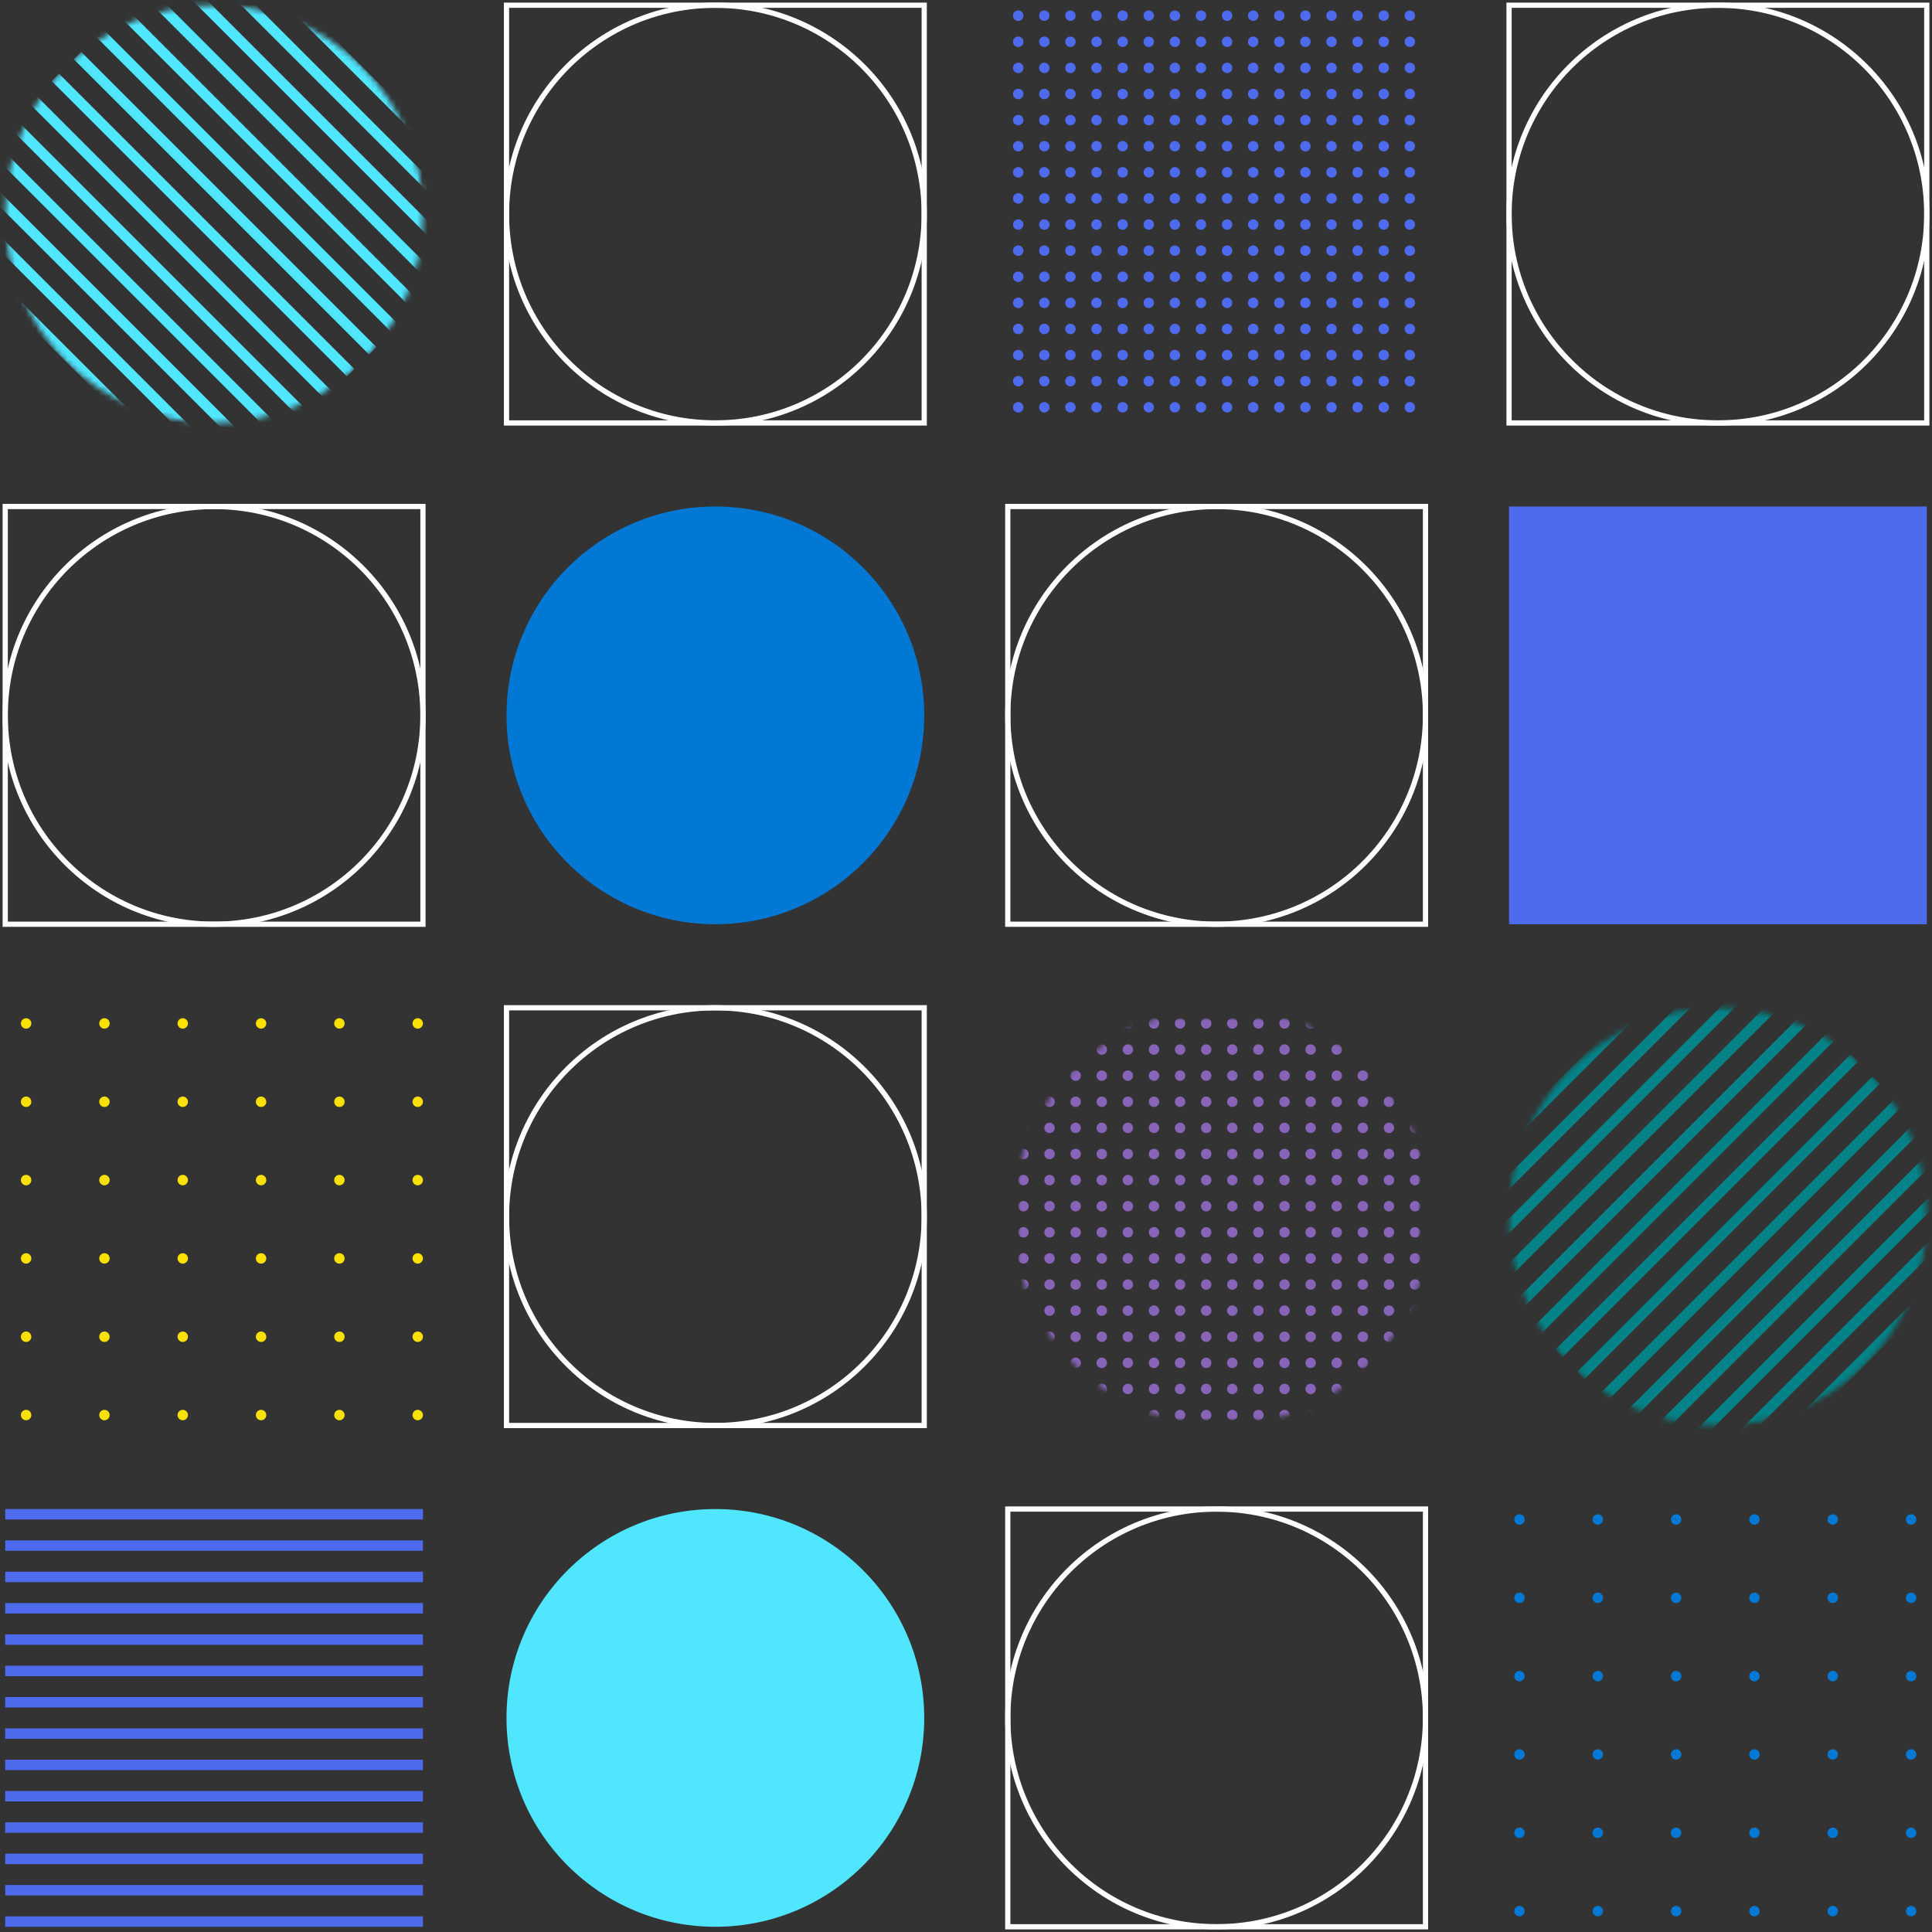 <?xml version="1.0" encoding="utf-8"?>
<!-- Generator: Adobe Illustrator 21.1.0, SVG Export Plug-In . SVG Version: 6.00 Build 0)  -->
<svg version="1.1" id="Layer_1" xmlns="http://www.w3.org/2000/svg" xmlns:xlink="http://www.w3.org/1999/xlink" x="0px" y="0px"
	 viewBox="0 0 370 370" enable-background="new 0 0 370 370" xml:space="preserve">
<rect x="0" y="0" width="370" height="370" fill="#333333" stroke="none"/>
<circle fill="#4F6BED" cx="195" cy="3" r="1"/>
<circle fill="#4F6BED" cx="195" cy="8" r="1"/>
<circle fill="#4F6BED" cx="195" cy="13" r="1"/>
<circle fill="#4F6BED" cx="195" cy="18" r="1"/>
<circle fill="#4F6BED" cx="195" cy="23" r="1"/>
<circle fill="#4F6BED" cx="195" cy="28" r="1"/>
<circle fill="#4F6BED" cx="195" cy="33" r="1"/>
<circle fill="#4F6BED" cx="195" cy="38" r="1"/>
<circle fill="#4F6BED" cx="195" cy="43" r="1"/>
<circle fill="#4F6BED" cx="195" cy="48" r="1"/>
<circle fill="#4F6BED" cx="195" cy="53" r="1"/>
<circle fill="#4F6BED" cx="195" cy="58" r="1"/>
<circle fill="#4F6BED" cx="195" cy="63" r="1"/>
<circle fill="#4F6BED" cx="195" cy="68" r="1"/>
<circle fill="#4F6BED" cx="195" cy="73" r="1"/>
<circle fill="#4F6BED" cx="195" cy="78" r="1"/>
<circle fill="#4F6BED" cx="200" cy="3" r="1"/>
<circle fill="#4F6BED" cx="200" cy="8" r="1"/>
<circle fill="#4F6BED" cx="200" cy="13" r="1"/>
<circle fill="#4F6BED" cx="200" cy="18" r="1"/>
<circle fill="#4F6BED" cx="200" cy="23" r="1"/>
<circle fill="#4F6BED" cx="200" cy="28" r="1"/>
<circle fill="#4F6BED" cx="200" cy="33" r="1"/>
<circle fill="#4F6BED" cx="200" cy="38" r="1"/>
<circle fill="#4F6BED" cx="200" cy="43" r="1"/>
<circle fill="#4F6BED" cx="200" cy="48" r="1"/>
<circle fill="#4F6BED" cx="200" cy="53" r="1"/>
<circle fill="#4F6BED" cx="200" cy="58" r="1"/>
<circle fill="#4F6BED" cx="200" cy="63" r="1"/>
<circle fill="#4F6BED" cx="200" cy="68" r="1"/>
<circle fill="#4F6BED" cx="200" cy="73" r="1"/>
<circle fill="#4F6BED" cx="200" cy="78" r="1"/>
<circle fill="#4F6BED" cx="205" cy="3" r="1"/>
<circle fill="#4F6BED" cx="205" cy="8" r="1"/>
<circle fill="#4F6BED" cx="205" cy="13" r="1"/>
<circle fill="#4F6BED" cx="205" cy="18" r="1"/>
<circle fill="#4F6BED" cx="205" cy="23" r="1"/>
<circle fill="#4F6BED" cx="205" cy="28" r="1"/>
<circle fill="#4F6BED" cx="205" cy="33" r="1"/>
<circle fill="#4F6BED" cx="205" cy="38" r="1"/>
<circle fill="#4F6BED" cx="205" cy="43" r="1"/>
<circle fill="#4F6BED" cx="205" cy="48" r="1"/>
<circle fill="#4F6BED" cx="205" cy="53" r="1"/>
<circle fill="#4F6BED" cx="205" cy="58" r="1"/>
<circle fill="#4F6BED" cx="205" cy="63" r="1"/>
<circle fill="#4F6BED" cx="205" cy="68" r="1"/>
<circle fill="#4F6BED" cx="205" cy="73" r="1"/>
<circle fill="#4F6BED" cx="205" cy="78" r="1"/>
<circle fill="#4F6BED" cx="210" cy="3" r="1"/>
<circle fill="#4F6BED" cx="210" cy="8" r="1"/>
<circle fill="#4F6BED" cx="210" cy="13" r="1"/>
<circle fill="#4F6BED" cx="210" cy="18" r="1"/>
<circle fill="#4F6BED" cx="210" cy="23" r="1"/>
<circle fill="#4F6BED" cx="210" cy="28" r="1"/>
<circle fill="#4F6BED" cx="210" cy="33" r="1"/>
<circle fill="#4F6BED" cx="210" cy="38" r="1"/>
<circle fill="#4F6BED" cx="210" cy="43" r="1"/>
<circle fill="#4F6BED" cx="210" cy="48" r="1"/>
<circle fill="#4F6BED" cx="210" cy="53" r="1"/>
<circle fill="#4F6BED" cx="210" cy="58" r="1"/>
<circle fill="#4F6BED" cx="210" cy="63" r="1"/>
<circle fill="#4F6BED" cx="210" cy="68" r="1"/>
<circle fill="#4F6BED" cx="210" cy="73" r="1"/>
<circle fill="#4F6BED" cx="210" cy="78" r="1"/>
<circle fill="#4F6BED" cx="215" cy="3" r="1"/>
<circle fill="#4F6BED" cx="215" cy="8" r="1"/>
<circle fill="#4F6BED" cx="215" cy="13" r="1"/>
<circle fill="#4F6BED" cx="215" cy="18" r="1"/>
<circle fill="#4F6BED" cx="215" cy="23" r="1"/>
<circle fill="#4F6BED" cx="215" cy="28" r="1"/>
<circle fill="#4F6BED" cx="215" cy="33" r="1"/>
<circle fill="#4F6BED" cx="215" cy="38" r="1"/>
<circle fill="#4F6BED" cx="215" cy="43" r="1"/>
<circle fill="#4F6BED" cx="215" cy="48" r="1"/>
<circle fill="#4F6BED" cx="215" cy="53" r="1"/>
<circle fill="#4F6BED" cx="215" cy="58" r="1"/>
<circle fill="#4F6BED" cx="215" cy="63" r="1"/>
<circle fill="#4F6BED" cx="215" cy="68" r="1"/>
<circle fill="#4F6BED" cx="215" cy="73" r="1"/>
<circle fill="#4F6BED" cx="215" cy="78" r="1"/>
<circle fill="#4F6BED" cx="220" cy="3" r="1"/>
<circle fill="#4F6BED" cx="220" cy="8" r="1"/>
<circle fill="#4F6BED" cx="220" cy="13" r="1"/>
<circle fill="#4F6BED" cx="220" cy="18" r="1"/>
<circle fill="#4F6BED" cx="220" cy="23" r="1"/>
<circle fill="#4F6BED" cx="220" cy="28" r="1"/>
<circle fill="#4F6BED" cx="220" cy="33" r="1"/>
<circle fill="#4F6BED" cx="220" cy="38" r="1"/>
<circle fill="#4F6BED" cx="220" cy="43" r="1"/>
<circle fill="#4F6BED" cx="220" cy="48" r="1"/>
<circle fill="#4F6BED" cx="220" cy="53" r="1"/>
<circle fill="#4F6BED" cx="220" cy="58" r="1"/>
<circle fill="#4F6BED" cx="220" cy="63" r="1"/>
<circle fill="#4F6BED" cx="220" cy="68" r="1"/>
<circle fill="#4F6BED" cx="220" cy="73" r="1"/>
<circle fill="#4F6BED" cx="220" cy="78" r="1"/>
<circle fill="#4F6BED" cx="225" cy="3" r="1"/>
<circle fill="#4F6BED" cx="225" cy="8" r="1"/>
<circle fill="#4F6BED" cx="225" cy="13" r="1"/>
<circle fill="#4F6BED" cx="225" cy="18" r="1"/>
<circle fill="#4F6BED" cx="225" cy="23" r="1"/>
<circle fill="#4F6BED" cx="225" cy="28" r="1"/>
<circle fill="#4F6BED" cx="225" cy="33" r="1"/>
<circle fill="#4F6BED" cx="225" cy="38" r="1"/>
<circle fill="#4F6BED" cx="225" cy="43" r="1"/>
<circle fill="#4F6BED" cx="225" cy="48" r="1"/>
<circle fill="#4F6BED" cx="225" cy="53" r="1"/>
<circle fill="#4F6BED" cx="225" cy="58" r="1"/>
<circle fill="#4F6BED" cx="225" cy="63" r="1"/>
<circle fill="#4F6BED" cx="225" cy="68" r="1"/>
<circle fill="#4F6BED" cx="225" cy="73" r="1"/>
<circle fill="#4F6BED" cx="225" cy="78" r="1"/>
<circle fill="#4F6BED" cx="230" cy="3" r="1"/>
<circle fill="#4F6BED" cx="230" cy="8" r="1"/>
<circle fill="#4F6BED" cx="230" cy="13" r="1"/>
<circle fill="#4F6BED" cx="230" cy="18" r="1"/>
<circle fill="#4F6BED" cx="230" cy="23" r="1"/>
<circle fill="#4F6BED" cx="230" cy="28" r="1"/>
<circle fill="#4F6BED" cx="230" cy="33" r="1"/>
<circle fill="#4F6BED" cx="230" cy="38" r="1"/>
<circle fill="#4F6BED" cx="230" cy="43" r="1"/>
<circle fill="#4F6BED" cx="230" cy="48" r="1"/>
<circle fill="#4F6BED" cx="230" cy="53" r="1"/>
<circle fill="#4F6BED" cx="230" cy="58" r="1"/>
<circle fill="#4F6BED" cx="230" cy="63" r="1"/>
<circle fill="#4F6BED" cx="230" cy="68" r="1"/>
<circle fill="#4F6BED" cx="230" cy="73" r="1"/>
<circle fill="#4F6BED" cx="230" cy="78" r="1"/>
<circle fill="#4F6BED" cx="235" cy="3" r="1"/>
<circle fill="#4F6BED" cx="235" cy="8" r="1"/>
<circle fill="#4F6BED" cx="235" cy="13" r="1"/>
<circle fill="#4F6BED" cx="235" cy="18" r="1"/>
<circle fill="#4F6BED" cx="235" cy="23" r="1"/>
<circle fill="#4F6BED" cx="235" cy="28" r="1"/>
<circle fill="#4F6BED" cx="235" cy="33" r="1"/>
<circle fill="#4F6BED" cx="235" cy="38" r="1"/>
<circle fill="#4F6BED" cx="235" cy="43" r="1"/>
<circle fill="#4F6BED" cx="235" cy="48" r="1"/>
<circle fill="#4F6BED" cx="235" cy="53" r="1"/>
<circle fill="#4F6BED" cx="235" cy="58" r="1"/>
<circle fill="#4F6BED" cx="235" cy="63" r="1"/>
<circle fill="#4F6BED" cx="235" cy="68" r="1"/>
<circle fill="#4F6BED" cx="235" cy="73" r="1"/>
<circle fill="#4F6BED" cx="235" cy="78" r="1"/>
<circle fill="#4F6BED" cx="240" cy="3" r="1"/>
<circle fill="#4F6BED" cx="240" cy="8" r="1"/>
<circle fill="#4F6BED" cx="240" cy="13" r="1"/>
<circle fill="#4F6BED" cx="240" cy="18" r="1"/>
<circle fill="#4F6BED" cx="240" cy="23" r="1"/>
<circle fill="#4F6BED" cx="240" cy="28" r="1"/>
<circle fill="#4F6BED" cx="240" cy="33" r="1"/>
<circle fill="#4F6BED" cx="240" cy="38" r="1"/>
<circle fill="#4F6BED" cx="240" cy="43" r="1"/>
<circle fill="#4F6BED" cx="240" cy="48" r="1"/>
<circle fill="#4F6BED" cx="240" cy="53" r="1"/>
<circle fill="#4F6BED" cx="240" cy="58" r="1"/>
<circle fill="#4F6BED" cx="240" cy="63" r="1"/>
<circle fill="#4F6BED" cx="240" cy="68" r="1"/>
<circle fill="#4F6BED" cx="240" cy="73" r="1"/>
<circle fill="#4F6BED" cx="240" cy="78" r="1"/>
<circle fill="#4F6BED" cx="245" cy="3" r="1"/>
<circle fill="#4F6BED" cx="245" cy="8" r="1"/>
<circle fill="#4F6BED" cx="245" cy="13" r="1"/>
<circle fill="#4F6BED" cx="245" cy="18" r="1"/>
<circle fill="#4F6BED" cx="245" cy="23" r="1"/>
<circle fill="#4F6BED" cx="245" cy="28" r="1"/>
<circle fill="#4F6BED" cx="245" cy="33" r="1"/>
<circle fill="#4F6BED" cx="245" cy="38" r="1"/>
<circle fill="#4F6BED" cx="245" cy="43" r="1"/>
<circle fill="#4F6BED" cx="245" cy="48" r="1"/>
<circle fill="#4F6BED" cx="245" cy="53" r="1"/>
<circle fill="#4F6BED" cx="245" cy="58" r="1"/>
<circle fill="#4F6BED" cx="245" cy="63" r="1"/>
<circle fill="#4F6BED" cx="245" cy="68" r="1"/>
<circle fill="#4F6BED" cx="245" cy="73" r="1"/>
<circle fill="#4F6BED" cx="245" cy="78" r="1"/>
<circle fill="#4F6BED" cx="250" cy="3" r="1"/>
<circle fill="#4F6BED" cx="250" cy="8" r="1"/>
<circle fill="#4F6BED" cx="250" cy="13" r="1"/>
<circle fill="#4F6BED" cx="250" cy="18" r="1"/>
<circle fill="#4F6BED" cx="250" cy="23" r="1"/>
<circle fill="#4F6BED" cx="250" cy="28" r="1"/>
<circle fill="#4F6BED" cx="250" cy="33" r="1"/>
<circle fill="#4F6BED" cx="250" cy="38" r="1"/>
<circle fill="#4F6BED" cx="250" cy="43" r="1"/>
<circle fill="#4F6BED" cx="250" cy="48" r="1"/>
<circle fill="#4F6BED" cx="250" cy="53" r="1"/>
<circle fill="#4F6BED" cx="250" cy="58" r="1"/>
<circle fill="#4F6BED" cx="250" cy="63" r="1"/>
<circle fill="#4F6BED" cx="250" cy="68" r="1"/>
<circle fill="#4F6BED" cx="250" cy="73" r="1"/>
<circle fill="#4F6BED" cx="250" cy="78" r="1"/>
<circle fill="#4F6BED" cx="255" cy="3" r="1"/>
<circle fill="#4F6BED" cx="255" cy="8" r="1"/>
<circle fill="#4F6BED" cx="255" cy="13" r="1"/>
<circle fill="#4F6BED" cx="255" cy="18" r="1"/>
<circle fill="#4F6BED" cx="255" cy="23" r="1"/>
<circle fill="#4F6BED" cx="255" cy="28" r="1"/>
<circle fill="#4F6BED" cx="255" cy="33" r="1"/>
<circle fill="#4F6BED" cx="255" cy="38" r="1"/>
<circle fill="#4F6BED" cx="255" cy="43" r="1"/>
<circle fill="#4F6BED" cx="255" cy="48" r="1"/>
<circle fill="#4F6BED" cx="255" cy="53" r="1"/>
<circle fill="#4F6BED" cx="255" cy="58" r="1"/>
<circle fill="#4F6BED" cx="255" cy="63" r="1"/>
<circle fill="#4F6BED" cx="255" cy="68" r="1"/>
<circle fill="#4F6BED" cx="255" cy="73" r="1"/>
<circle fill="#4F6BED" cx="255" cy="78" r="1"/>
<circle fill="#4F6BED" cx="260" cy="3" r="1"/>
<circle fill="#4F6BED" cx="260" cy="8" r="1"/>
<circle fill="#4F6BED" cx="260" cy="13" r="1"/>
<circle fill="#4F6BED" cx="260" cy="18" r="1"/>
<circle fill="#4F6BED" cx="260" cy="23" r="1"/>
<circle fill="#4F6BED" cx="260" cy="28" r="1"/>
<circle fill="#4F6BED" cx="260" cy="33" r="1"/>
<circle fill="#4F6BED" cx="260" cy="38" r="1"/>
<circle fill="#4F6BED" cx="260" cy="43" r="1"/>
<circle fill="#4F6BED" cx="260" cy="48" r="1"/>
<circle fill="#4F6BED" cx="260" cy="53" r="1"/>
<circle fill="#4F6BED" cx="260" cy="58" r="1"/>
<circle fill="#4F6BED" cx="260" cy="63" r="1"/>
<circle fill="#4F6BED" cx="260" cy="68" r="1"/>
<circle fill="#4F6BED" cx="260" cy="73" r="1"/>
<circle fill="#4F6BED" cx="260" cy="78" r="1"/>
<circle fill="#4F6BED" cx="265" cy="3" r="1"/>
<circle fill="#4F6BED" cx="265" cy="8" r="1"/>
<circle fill="#4F6BED" cx="265" cy="13" r="1"/>
<circle fill="#4F6BED" cx="265" cy="18" r="1"/>
<circle fill="#4F6BED" cx="265" cy="23" r="1"/>
<circle fill="#4F6BED" cx="265" cy="28" r="1"/>
<circle fill="#4F6BED" cx="265" cy="33" r="1"/>
<circle fill="#4F6BED" cx="265" cy="38" r="1"/>
<circle fill="#4F6BED" cx="265" cy="43" r="1"/>
<circle fill="#4F6BED" cx="265" cy="48" r="1"/>
<circle fill="#4F6BED" cx="265" cy="53" r="1"/>
<circle fill="#4F6BED" cx="265" cy="58" r="1"/>
<circle fill="#4F6BED" cx="265" cy="63" r="1"/>
<circle fill="#4F6BED" cx="265" cy="68" r="1"/>
<circle fill="#4F6BED" cx="265" cy="73" r="1"/>
<circle fill="#4F6BED" cx="265" cy="78" r="1"/>
<circle fill="#4F6BED" cx="270" cy="3" r="1"/>
<circle fill="#4F6BED" cx="270" cy="8" r="1"/>
<circle fill="#4F6BED" cx="270" cy="13" r="1"/>
<circle fill="#4F6BED" cx="270" cy="18" r="1"/>
<circle fill="#4F6BED" cx="270" cy="23" r="1"/>
<circle fill="#4F6BED" cx="270" cy="28" r="1"/>
<circle fill="#4F6BED" cx="270" cy="33" r="1"/>
<circle fill="#4F6BED" cx="270" cy="38" r="1"/>
<circle fill="#4F6BED" cx="270" cy="43" r="1"/>
<circle fill="#4F6BED" cx="270" cy="48" r="1"/>
<circle fill="#4F6BED" cx="270" cy="53" r="1"/>
<circle fill="#4F6BED" cx="270" cy="58" r="1"/>
<circle fill="#4F6BED" cx="270" cy="63" r="1"/>
<circle fill="#4F6BED" cx="270" cy="68" r="1"/>
<circle fill="#4F6BED" cx="270" cy="73" r="1"/>
<circle fill="#4F6BED" cx="270" cy="78" r="1"/>
<defs>
	<filter id="Adobe_OpacityMaskFilter" filterUnits="userSpaceOnUse" x="195" y="195" width="77" height="77">
		<feColorMatrix  type="matrix" values="1 0 0 0 0  0 1 0 0 0  0 0 1 0 0  0 0 0 1 0"/>
	</filter>
</defs>
<mask maskUnits="userSpaceOnUse" x="195" y="195" width="77" height="77" id="mask0">
	<circle fill="#8764B8" filter="url(#Adobe_OpacityMaskFilter)" cx="234" cy="233" r="40"/>
</mask>
<g mask="url(#mask0)">
	<circle fill="#8764B8" cx="196" cy="196" r="1"/>
	<circle fill="#8764B8" cx="196" cy="201" r="1"/>
	<circle fill="#8764B8" cx="196" cy="206" r="1"/>
	<circle fill="#8764B8" cx="196" cy="211" r="1"/>
	<circle fill="#8764B8" cx="196" cy="216" r="1"/>
	<circle fill="#8764B8" cx="196" cy="221" r="1"/>
	<circle fill="#8764B8" cx="196" cy="226" r="1"/>
	<circle fill="#8764B8" cx="196" cy="231" r="1"/>
	<circle fill="#8764B8" cx="196" cy="236" r="1"/>
	<circle fill="#8764B8" cx="196" cy="241" r="1"/>
	<circle fill="#8764B8" cx="196" cy="246" r="1"/>
	<circle fill="#8764B8" cx="196" cy="251" r="1"/>
	<circle fill="#8764B8" cx="196" cy="256" r="1"/>
	<circle fill="#8764B8" cx="196" cy="261" r="1"/>
	<circle fill="#8764B8" cx="196" cy="266" r="1"/>
	<circle fill="#8764B8" cx="196" cy="271" r="1"/>
	<circle fill="#8764B8" cx="201" cy="196" r="1"/>
	<circle fill="#8764B8" cx="201" cy="201" r="1"/>
	<circle fill="#8764B8" cx="201" cy="206" r="1"/>
	<circle fill="#8764B8" cx="201" cy="211" r="1"/>
	<circle fill="#8764B8" cx="201" cy="216" r="1"/>
	<circle fill="#8764B8" cx="201" cy="221" r="1"/>
	<circle fill="#8764B8" cx="201" cy="226" r="1"/>
	<circle fill="#8764B8" cx="201" cy="231" r="1"/>
	<circle fill="#8764B8" cx="201" cy="236" r="1"/>
	<circle fill="#8764B8" cx="201" cy="241" r="1"/>
	<circle fill="#8764B8" cx="201" cy="246" r="1"/>
	<circle fill="#8764B8" cx="201" cy="251" r="1"/>
	<circle fill="#8764B8" cx="201" cy="256" r="1"/>
	<circle fill="#8764B8" cx="201" cy="261" r="1"/>
	<circle fill="#8764B8" cx="201" cy="266" r="1"/>
	<circle fill="#8764B8" cx="201" cy="271" r="1"/>
	<circle fill="#8764B8" cx="206" cy="196" r="1"/>
	<circle fill="#8764B8" cx="206" cy="201" r="1"/>
	<circle fill="#8764B8" cx="206" cy="206" r="1"/>
	<circle fill="#8764B8" cx="206" cy="211" r="1"/>
	<circle fill="#8764B8" cx="206" cy="216" r="1"/>
	<circle fill="#8764B8" cx="206" cy="221" r="1"/>
	<circle fill="#8764B8" cx="206" cy="226" r="1"/>
	<circle fill="#8764B8" cx="206" cy="231" r="1"/>
	<circle fill="#8764B8" cx="206" cy="236" r="1"/>
	<circle fill="#8764B8" cx="206" cy="241" r="1"/>
	<circle fill="#8764B8" cx="206" cy="246" r="1"/>
	<circle fill="#8764B8" cx="206" cy="251" r="1"/>
	<circle fill="#8764B8" cx="206" cy="256" r="1"/>
	<circle fill="#8764B8" cx="206" cy="261" r="1"/>
	<circle fill="#8764B8" cx="206" cy="266" r="1"/>
	<circle fill="#8764B8" cx="206" cy="271" r="1"/>
	<circle fill="#8764B8" cx="211" cy="196" r="1"/>
	<circle fill="#8764B8" cx="211" cy="201" r="1"/>
	<circle fill="#8764B8" cx="211" cy="206" r="1"/>
	<circle fill="#8764B8" cx="211" cy="211" r="1"/>
	<circle fill="#8764B8" cx="211" cy="216" r="1"/>
	<circle fill="#8764B8" cx="211" cy="221" r="1"/>
	<circle fill="#8764B8" cx="211" cy="226" r="1"/>
	<circle fill="#8764B8" cx="211" cy="231" r="1"/>
	<circle fill="#8764B8" cx="211" cy="236" r="1"/>
	<circle fill="#8764B8" cx="211" cy="241" r="1"/>
	<circle fill="#8764B8" cx="211" cy="246" r="1"/>
	<circle fill="#8764B8" cx="211" cy="251" r="1"/>
	<circle fill="#8764B8" cx="211" cy="256" r="1"/>
	<circle fill="#8764B8" cx="211" cy="261" r="1"/>
	<circle fill="#8764B8" cx="211" cy="266" r="1"/>
	<circle fill="#8764B8" cx="211" cy="271" r="1"/>
	<circle fill="#8764B8" cx="216" cy="196" r="1"/>
	<circle fill="#8764B8" cx="216" cy="201" r="1"/>
	<circle fill="#8764B8" cx="216" cy="206" r="1"/>
	<circle fill="#8764B8" cx="216" cy="211" r="1"/>
	<circle fill="#8764B8" cx="216" cy="216" r="1"/>
	<circle fill="#8764B8" cx="216" cy="221" r="1"/>
	<circle fill="#8764B8" cx="216" cy="226" r="1"/>
	<circle fill="#8764B8" cx="216" cy="231" r="1"/>
	<circle fill="#8764B8" cx="216" cy="236" r="1"/>
	<circle fill="#8764B8" cx="216" cy="241" r="1"/>
	<circle fill="#8764B8" cx="216" cy="246" r="1"/>
	<circle fill="#8764B8" cx="216" cy="251" r="1"/>
	<circle fill="#8764B8" cx="216" cy="256" r="1"/>
	<circle fill="#8764B8" cx="216" cy="261" r="1"/>
	<circle fill="#8764B8" cx="216" cy="266" r="1"/>
	<circle fill="#8764B8" cx="216" cy="271" r="1"/>
	<circle fill="#8764B8" cx="221" cy="196" r="1"/>
	<circle fill="#8764B8" cx="221" cy="201" r="1"/>
	<circle fill="#8764B8" cx="221" cy="206" r="1"/>
	<circle fill="#8764B8" cx="221" cy="211" r="1"/>
	<circle fill="#8764B8" cx="221" cy="216" r="1"/>
	<circle fill="#8764B8" cx="221" cy="221" r="1"/>
	<circle fill="#8764B8" cx="221" cy="226" r="1"/>
	<circle fill="#8764B8" cx="221" cy="231" r="1"/>
	<circle fill="#8764B8" cx="221" cy="236" r="1"/>
	<circle fill="#8764B8" cx="221" cy="241" r="1"/>
	<circle fill="#8764B8" cx="221" cy="246" r="1"/>
	<circle fill="#8764B8" cx="221" cy="251" r="1"/>
	<circle fill="#8764B8" cx="221" cy="256" r="1"/>
	<circle fill="#8764B8" cx="221" cy="261" r="1"/>
	<circle fill="#8764B8" cx="221" cy="266" r="1"/>
	<circle fill="#8764B8" cx="221" cy="271" r="1"/>
	<circle fill="#8764B8" cx="226" cy="196" r="1"/>
	<circle fill="#8764B8" cx="226" cy="201" r="1"/>
	<circle fill="#8764B8" cx="226" cy="206" r="1"/>
	<circle fill="#8764B8" cx="226" cy="211" r="1"/>
	<circle fill="#8764B8" cx="226" cy="216" r="1"/>
	<circle fill="#8764B8" cx="226" cy="221" r="1"/>
	<circle fill="#8764B8" cx="226" cy="226" r="1"/>
	<circle fill="#8764B8" cx="226" cy="231" r="1"/>
	<circle fill="#8764B8" cx="226" cy="236" r="1"/>
	<circle fill="#8764B8" cx="226" cy="241" r="1"/>
	<circle fill="#8764B8" cx="226" cy="246" r="1"/>
	<circle fill="#8764B8" cx="226" cy="251" r="1"/>
	<circle fill="#8764B8" cx="226" cy="256" r="1"/>
	<circle fill="#8764B8" cx="226" cy="261" r="1"/>
	<circle fill="#8764B8" cx="226" cy="266" r="1"/>
	<circle fill="#8764B8" cx="226" cy="271" r="1"/>
	<circle fill="#8764B8" cx="231" cy="196" r="1"/>
	<circle fill="#8764B8" cx="231" cy="201" r="1"/>
	<circle fill="#8764B8" cx="231" cy="206" r="1"/>
	<circle fill="#8764B8" cx="231" cy="211" r="1"/>
	<circle fill="#8764B8" cx="231" cy="216" r="1"/>
	<circle fill="#8764B8" cx="231" cy="221" r="1"/>
	<circle fill="#8764B8" cx="231" cy="226" r="1"/>
	<circle fill="#8764B8" cx="231" cy="231" r="1"/>
	<circle fill="#8764B8" cx="231" cy="236" r="1"/>
	<circle fill="#8764B8" cx="231" cy="241" r="1"/>
	<circle fill="#8764B8" cx="231" cy="246" r="1"/>
	<circle fill="#8764B8" cx="231" cy="251" r="1"/>
	<circle fill="#8764B8" cx="231" cy="256" r="1"/>
	<circle fill="#8764B8" cx="231" cy="261" r="1"/>
	<circle fill="#8764B8" cx="231" cy="266" r="1"/>
	<circle fill="#8764B8" cx="231" cy="271" r="1"/>
	<circle fill="#8764B8" cx="236" cy="196" r="1"/>
	<circle fill="#8764B8" cx="236" cy="201" r="1"/>
	<circle fill="#8764B8" cx="236" cy="206" r="1"/>
	<circle fill="#8764B8" cx="236" cy="211" r="1"/>
	<circle fill="#8764B8" cx="236" cy="216" r="1"/>
	<circle fill="#8764B8" cx="236" cy="221" r="1"/>
	<circle fill="#8764B8" cx="236" cy="226" r="1"/>
	<circle fill="#8764B8" cx="236" cy="231" r="1"/>
	<circle fill="#8764B8" cx="236" cy="236" r="1"/>
	<circle fill="#8764B8" cx="236" cy="241" r="1"/>
	<circle fill="#8764B8" cx="236" cy="246" r="1"/>
	<circle fill="#8764B8" cx="236" cy="251" r="1"/>
	<circle fill="#8764B8" cx="236" cy="256" r="1"/>
	<circle fill="#8764B8" cx="236" cy="261" r="1"/>
	<circle fill="#8764B8" cx="236" cy="266" r="1"/>
	<circle fill="#8764B8" cx="236" cy="271" r="1"/>
	<circle fill="#8764B8" cx="241" cy="196" r="1"/>
	<circle fill="#8764B8" cx="241" cy="201" r="1"/>
	<circle fill="#8764B8" cx="241" cy="206" r="1"/>
	<circle fill="#8764B8" cx="241" cy="211" r="1"/>
	<circle fill="#8764B8" cx="241" cy="216" r="1"/>
	<circle fill="#8764B8" cx="241" cy="221" r="1"/>
	<circle fill="#8764B8" cx="241" cy="226" r="1"/>
	<circle fill="#8764B8" cx="241" cy="231" r="1"/>
	<circle fill="#8764B8" cx="241" cy="236" r="1"/>
	<circle fill="#8764B8" cx="241" cy="241" r="1"/>
	<circle fill="#8764B8" cx="241" cy="246" r="1"/>
	<circle fill="#8764B8" cx="241" cy="251" r="1"/>
	<circle fill="#8764B8" cx="241" cy="256" r="1"/>
	<circle fill="#8764B8" cx="241" cy="261" r="1"/>
	<circle fill="#8764B8" cx="241" cy="266" r="1"/>
	<circle fill="#8764B8" cx="241" cy="271" r="1"/>
	<circle fill="#8764B8" cx="246" cy="196" r="1"/>
	<circle fill="#8764B8" cx="246" cy="201" r="1"/>
	<circle fill="#8764B8" cx="246" cy="206" r="1"/>
	<circle fill="#8764B8" cx="246" cy="211" r="1"/>
	<circle fill="#8764B8" cx="246" cy="216" r="1"/>
	<circle fill="#8764B8" cx="246" cy="221" r="1"/>
	<circle fill="#8764B8" cx="246" cy="226" r="1"/>
	<circle fill="#8764B8" cx="246" cy="231" r="1"/>
	<circle fill="#8764B8" cx="246" cy="236" r="1"/>
	<circle fill="#8764B8" cx="246" cy="241" r="1"/>
	<circle fill="#8764B8" cx="246" cy="246" r="1"/>
	<circle fill="#8764B8" cx="246" cy="251" r="1"/>
	<circle fill="#8764B8" cx="246" cy="256" r="1"/>
	<circle fill="#8764B8" cx="246" cy="261" r="1"/>
	<circle fill="#8764B8" cx="246" cy="266" r="1"/>
	<circle fill="#8764B8" cx="246" cy="271" r="1"/>
	<circle fill="#8764B8" cx="251" cy="196" r="1"/>
	<circle fill="#8764B8" cx="251" cy="201" r="1"/>
	<circle fill="#8764B8" cx="251" cy="206" r="1"/>
	<circle fill="#8764B8" cx="251" cy="211" r="1"/>
	<circle fill="#8764B8" cx="251" cy="216" r="1"/>
	<circle fill="#8764B8" cx="251" cy="221" r="1"/>
	<circle fill="#8764B8" cx="251" cy="226" r="1"/>
	<circle fill="#8764B8" cx="251" cy="231" r="1"/>
	<circle fill="#8764B8" cx="251" cy="236" r="1"/>
	<circle fill="#8764B8" cx="251" cy="241" r="1"/>
	<circle fill="#8764B8" cx="251" cy="246" r="1"/>
	<circle fill="#8764B8" cx="251" cy="251" r="1"/>
	<circle fill="#8764B8" cx="251" cy="256" r="1"/>
	<circle fill="#8764B8" cx="251" cy="261" r="1"/>
	<circle fill="#8764B8" cx="251" cy="266" r="1"/>
	<circle fill="#8764B8" cx="251" cy="271" r="1"/>
	<circle fill="#8764B8" cx="256" cy="196" r="1"/>
	<circle fill="#8764B8" cx="256" cy="201" r="1"/>
	<circle fill="#8764B8" cx="256" cy="206" r="1"/>
	<circle fill="#8764B8" cx="256" cy="211" r="1"/>
	<circle fill="#8764B8" cx="256" cy="216" r="1"/>
	<circle fill="#8764B8" cx="256" cy="221" r="1"/>
	<circle fill="#8764B8" cx="256" cy="226" r="1"/>
	<circle fill="#8764B8" cx="256" cy="231" r="1"/>
	<circle fill="#8764B8" cx="256" cy="236" r="1"/>
	<circle fill="#8764B8" cx="256" cy="241" r="1"/>
	<circle fill="#8764B8" cx="256" cy="246" r="1"/>
	<circle fill="#8764B8" cx="256" cy="251" r="1"/>
	<circle fill="#8764B8" cx="256" cy="256" r="1"/>
	<circle fill="#8764B8" cx="256" cy="261" r="1"/>
	<circle fill="#8764B8" cx="256" cy="266" r="1"/>
	<circle fill="#8764B8" cx="256" cy="271" r="1"/>
	<circle fill="#8764B8" cx="261" cy="196" r="1"/>
	<circle fill="#8764B8" cx="261" cy="201" r="1"/>
	<circle fill="#8764B8" cx="261" cy="206" r="1"/>
	<circle fill="#8764B8" cx="261" cy="211" r="1"/>
	<circle fill="#8764B8" cx="261" cy="216" r="1"/>
	<circle fill="#8764B8" cx="261" cy="221" r="1"/>
	<circle fill="#8764B8" cx="261" cy="226" r="1"/>
	<circle fill="#8764B8" cx="261" cy="231" r="1"/>
	<circle fill="#8764B8" cx="261" cy="236" r="1"/>
	<circle fill="#8764B8" cx="261" cy="241" r="1"/>
	<circle fill="#8764B8" cx="261" cy="246" r="1"/>
	<circle fill="#8764B8" cx="261" cy="251" r="1"/>
	<circle fill="#8764B8" cx="261" cy="256" r="1"/>
	<circle fill="#8764B8" cx="261" cy="261" r="1"/>
	<circle fill="#8764B8" cx="261" cy="266" r="1"/>
	<circle fill="#8764B8" cx="261" cy="271" r="1"/>
	<circle fill="#8764B8" cx="266" cy="196" r="1"/>
	<circle fill="#8764B8" cx="266" cy="201" r="1"/>
	<circle fill="#8764B8" cx="266" cy="206" r="1"/>
	<circle fill="#8764B8" cx="266" cy="211" r="1"/>
	<circle fill="#8764B8" cx="266" cy="216" r="1"/>
	<circle fill="#8764B8" cx="266" cy="221" r="1"/>
	<circle fill="#8764B8" cx="266" cy="226" r="1"/>
	<circle fill="#8764B8" cx="266" cy="231" r="1"/>
	<circle fill="#8764B8" cx="266" cy="236" r="1"/>
	<circle fill="#8764B8" cx="266" cy="241" r="1"/>
	<circle fill="#8764B8" cx="266" cy="246" r="1"/>
	<circle fill="#8764B8" cx="266" cy="251" r="1"/>
	<circle fill="#8764B8" cx="266" cy="256" r="1"/>
	<circle fill="#8764B8" cx="266" cy="261" r="1"/>
	<circle fill="#8764B8" cx="266" cy="266" r="1"/>
	<circle fill="#8764B8" cx="266" cy="271" r="1"/>
	<circle fill="#8764B8" cx="271" cy="196" r="1"/>
	<circle fill="#8764B8" cx="271" cy="201" r="1"/>
	<circle fill="#8764B8" cx="271" cy="206" r="1"/>
	<circle fill="#8764B8" cx="271" cy="211" r="1"/>
	<circle fill="#8764B8" cx="271" cy="216" r="1"/>
	<circle fill="#8764B8" cx="271" cy="221" r="1"/>
	<circle fill="#8764B8" cx="271" cy="226" r="1"/>
	<circle fill="#8764B8" cx="271" cy="231" r="1"/>
	<circle fill="#8764B8" cx="271" cy="236" r="1"/>
	<circle fill="#8764B8" cx="271" cy="241" r="1"/>
	<circle fill="#8764B8" cx="271" cy="246" r="1"/>
	<circle fill="#8764B8" cx="271" cy="251" r="1"/>
	<circle fill="#8764B8" cx="271" cy="256" r="1"/>
	<circle fill="#8764B8" cx="271" cy="261" r="1"/>
	<circle fill="#8764B8" cx="271" cy="266" r="1"/>
	<circle fill="#8764B8" cx="271" cy="271" r="1"/>
</g>
<rect x="97" y="1" fill="none" stroke="#FFFFFF" width="80" height="80"/>
<circle fill="none" stroke="#FFFFFF" cx="137" cy="41" r="40"/>
<rect x="289" y="1" fill="none" stroke="#FFFFFF" width="80" height="80"/>
<circle fill="none" stroke="#FFFFFF" cx="329" cy="41" r="40"/>
<rect x="289" y="97" fill="#4F6BED" width="80" height="80"/>
<circle fill="#0078D4" cx="137" cy="137" r="40"/>
<rect x="193" y="97" fill="none" stroke="#FFFFFF" width="80" height="80"/>
<circle fill="none" stroke="#FFFFFF" cx="233" cy="137" r="40"/>
<rect x="1" y="97" fill="none" stroke="#FFFFFF" width="80" height="80"/>
<circle fill="none" stroke="#FFFFFF" cx="41" cy="137" r="40"/>
<circle fill="#FCE100" cx="5" cy="196" r="1"/>
<circle fill="#FCE100" cx="5" cy="211" r="1"/>
<circle fill="#FCE100" cx="5" cy="226" r="1"/>
<circle fill="#FCE100" cx="5" cy="241" r="1"/>
<circle fill="#FCE100" cx="5" cy="256" r="1"/>
<circle fill="#FCE100" cx="5" cy="271" r="1"/>
<circle fill="#FCE100" cx="20" cy="196" r="1"/>
<circle fill="#FCE100" cx="20" cy="211" r="1"/>
<circle fill="#FCE100" cx="20" cy="226" r="1"/>
<circle fill="#FCE100" cx="20" cy="241" r="1"/>
<circle fill="#FCE100" cx="20" cy="256" r="1"/>
<circle fill="#FCE100" cx="20" cy="271" r="1"/>
<circle fill="#FCE100" cx="35" cy="196" r="1"/>
<circle fill="#FCE100" cx="35" cy="211" r="1"/>
<circle fill="#FCE100" cx="35" cy="226" r="1"/>
<circle fill="#FCE100" cx="35" cy="241" r="1"/>
<circle fill="#FCE100" cx="35" cy="256" r="1"/>
<circle fill="#FCE100" cx="35" cy="271" r="1"/>
<circle fill="#FCE100" cx="50" cy="196" r="1"/>
<circle fill="#FCE100" cx="50" cy="211" r="1"/>
<circle fill="#FCE100" cx="50" cy="226" r="1"/>
<circle fill="#FCE100" cx="50" cy="241" r="1"/>
<circle fill="#FCE100" cx="50" cy="256" r="1"/>
<circle fill="#FCE100" cx="50" cy="271" r="1"/>
<circle fill="#FCE100" cx="65" cy="196" r="1"/>
<circle fill="#FCE100" cx="65" cy="211" r="1"/>
<circle fill="#FCE100" cx="65" cy="226" r="1"/>
<circle fill="#FCE100" cx="65" cy="241" r="1"/>
<circle fill="#FCE100" cx="65" cy="256" r="1"/>
<circle fill="#FCE100" cx="65" cy="271" r="1"/>
<circle fill="#FCE100" cx="80" cy="196" r="1"/>
<circle fill="#FCE100" cx="80" cy="211" r="1"/>
<circle fill="#FCE100" cx="80" cy="226" r="1"/>
<circle fill="#FCE100" cx="80" cy="241" r="1"/>
<circle fill="#FCE100" cx="80" cy="256" r="1"/>
<circle fill="#FCE100" cx="80" cy="271" r="1"/>
<circle fill="#0078D4" cx="291" cy="291" r="1"/>
<circle fill="#0078D4" cx="291" cy="306" r="1"/>
<circle fill="#0078D4" cx="291" cy="321" r="1"/>
<circle fill="#0078D4" cx="291" cy="336" r="1"/>
<circle fill="#0078D4" cx="291" cy="351" r="1"/>
<circle fill="#0078D4" cx="291" cy="366" r="1"/>
<circle fill="#0078D4" cx="306" cy="291" r="1"/>
<circle fill="#0078D4" cx="306" cy="306" r="1"/>
<circle fill="#0078D4" cx="306" cy="321" r="1"/>
<circle fill="#0078D4" cx="306" cy="336" r="1"/>
<circle fill="#0078D4" cx="306" cy="351" r="1"/>
<circle fill="#0078D4" cx="306" cy="366" r="1"/>
<circle fill="#0078D4" cx="321" cy="291" r="1"/>
<circle fill="#0078D4" cx="321" cy="306" r="1"/>
<circle fill="#0078D4" cx="321" cy="321" r="1"/>
<circle fill="#0078D4" cx="321" cy="336" r="1"/>
<circle fill="#0078D4" cx="321" cy="351" r="1"/>
<circle fill="#0078D4" cx="321" cy="366" r="1"/>
<circle fill="#0078D4" cx="336" cy="291" r="1"/>
<circle fill="#0078D4" cx="336" cy="306" r="1"/>
<circle fill="#0078D4" cx="336" cy="321" r="1"/>
<circle fill="#0078D4" cx="336" cy="336" r="1"/>
<circle fill="#0078D4" cx="336" cy="351" r="1"/>
<circle fill="#0078D4" cx="336" cy="366" r="1"/>
<circle fill="#0078D4" cx="351" cy="291" r="1"/>
<circle fill="#0078D4" cx="351" cy="306" r="1"/>
<circle fill="#0078D4" cx="351" cy="321" r="1"/>
<circle fill="#0078D4" cx="351" cy="336" r="1"/>
<circle fill="#0078D4" cx="351" cy="351" r="1"/>
<circle fill="#0078D4" cx="351" cy="366" r="1"/>
<circle fill="#0078D4" cx="366" cy="291" r="1"/>
<circle fill="#0078D4" cx="366" cy="306" r="1"/>
<circle fill="#0078D4" cx="366" cy="321" r="1"/>
<circle fill="#0078D4" cx="366" cy="336" r="1"/>
<circle fill="#0078D4" cx="366" cy="351" r="1"/>
<circle fill="#0078D4" cx="366" cy="366" r="1"/>
<rect x="97" y="193" fill="none" stroke="#FFFFFF" width="80" height="80"/>
<circle fill="none" stroke="#FFFFFF" cx="137" cy="233" r="40"/>
<rect x="1" y="367" fill="#4F6BED" width="80" height="2"/>
<rect x="1" y="361" fill="#4F6BED" width="80" height="2"/>
<rect x="1" y="355" fill="#4F6BED" width="80" height="2"/>
<rect x="1" y="349" fill="#4F6BED" width="80" height="2"/>
<rect x="1" y="343" fill="#4F6BED" width="80" height="2"/>
<rect x="1" y="337" fill="#4F6BED" width="80" height="2"/>
<rect x="1" y="331" fill="#4F6BED" width="80" height="2"/>
<rect x="1" y="325" fill="#4F6BED" width="80" height="2"/>
<rect x="1" y="319" fill="#4F6BED" width="80" height="2"/>
<rect x="1" y="313" fill="#4F6BED" width="80" height="2"/>
<rect x="1" y="307" fill="#4F6BED" width="80" height="2"/>
<rect x="1" y="301" fill="#4F6BED" width="80" height="2"/>
<rect x="1" y="295" fill="#4F6BED" width="80" height="2"/>
<rect x="1" y="289" fill="#4F6BED" width="80" height="2"/>
<circle fill="#50E6FF" cx="137" cy="329" r="40"/>
<rect x="193" y="289" fill="none" stroke="#FFFFFF" width="80" height="80"/>
<circle fill="none" stroke="#FFFFFF" cx="233" cy="329" r="40"/>
<defs>
	<filter id="Adobe_OpacityMaskFilter_1_" filterUnits="userSpaceOnUse" x="-15.6" y="-15.6" width="113.1" height="113.1">
		<feColorMatrix  type="matrix" values="1 0 0 0 0  0 1 0 0 0  0 0 1 0 0  0 0 0 1 0"/>
	</filter>
</defs>
<mask maskUnits="userSpaceOnUse" x="-15.6" y="-15.6" width="113.1" height="113.1" id="mask1">
	<circle fill="#FFFFFF" filter="url(#Adobe_OpacityMaskFilter_1_)" cx="41" cy="41" r="40"/>
</mask>
<g mask="url(#mask1)">
	
		<rect x="12.4" y="28.6" transform="matrix(0.707 -0.707 0.707 0.707 -44.56 29.577)" fill="#50E6FF" width="2" height="80"/>
	
		<rect x="16.7" y="24.3" transform="matrix(0.707 -0.707 0.707 0.707 -40.317 31.334)" fill="#50E6FF" width="2" height="80"/>
	<rect x="20.9" y="20.1" transform="matrix(0.707 -0.707 0.707 0.707 -36.075 33.092)" fill="#50E6FF" width="2" height="80"/>
	<rect x="25.2" y="15.8" transform="matrix(0.707 -0.707 0.707 0.707 -31.832 34.849)" fill="#50E6FF" width="2" height="80"/>
	
		<rect x="29.4" y="11.6" transform="matrix(0.707 -0.707 0.707 0.707 -27.589 36.607)" fill="#50E6FF" width="2" height="80"/>
	<rect x="33.6" y="7.4" transform="matrix(0.707 -0.707 0.707 0.707 -23.347 38.364)" fill="#50E6FF" width="2" height="80"/>
	<rect x="37.9" y="3.1" transform="matrix(0.707 -0.707 0.707 0.707 -19.104 40.122)" fill="#50E6FF" width="2" height="80"/>
	
		<rect x="42.1" y="-1.1" transform="matrix(0.707 -0.707 0.707 0.707 -14.861 41.879)" fill="#50E6FF" width="2" height="80"/>
	
		<rect x="46.4" y="-5.4" transform="matrix(0.707 -0.707 0.707 0.707 -10.619 43.636)" fill="#50E6FF" width="2" height="80"/>
	<rect x="50.6" y="-9.6" transform="matrix(0.707 -0.707 0.707 0.707 -6.376 45.393)" fill="#50E6FF" width="2" height="80"/>
	
		<rect x="54.8" y="-13.8" transform="matrix(0.707 -0.707 0.707 0.707 -2.133 47.151)" fill="#50E6FF" width="2" height="80"/>
	<rect x="59.1" y="-18.1" transform="matrix(0.707 -0.707 0.707 0.707 2.109 48.908)" fill="#50E6FF" width="2" height="80"/>
	<rect x="63.3" y="-22.3" transform="matrix(0.707 -0.707 0.707 0.707 6.352 50.666)" fill="#50E6FF" width="2" height="80"/>
	
		<rect x="67.6" y="-26.6" transform="matrix(0.707 -0.707 0.707 0.707 10.594 52.423)" fill="#50E6FF" width="2" height="80"/>
</g>
<defs>
	<filter id="Adobe_OpacityMaskFilter_2_" filterUnits="userSpaceOnUse" x="272.4" y="176.4" width="113.1" height="113.1">
		<feColorMatrix  type="matrix" values="1 0 0 0 0  0 1 0 0 0  0 0 1 0 0  0 0 0 1 0"/>
	</filter>
</defs>
<mask maskUnits="userSpaceOnUse" x="272.4" y="176.4" width="113.1" height="113.1" id="mask2">
	<circle fill="#FFFFFF" filter="url(#Adobe_OpacityMaskFilter_2_)" cx="329" cy="233" r="40"/>
</mask>
<g mask="url(#mask2)">
	
		<rect x="316.6" y="259.6" transform="matrix(0.707 -0.707 0.707 0.707 -79.817 328.459)" fill="#038387" width="80" height="2"/>
	
		<rect x="312.3" y="255.3" transform="matrix(0.707 -0.707 0.707 0.707 -78.059 324.217)" fill="#038387" width="80" height="2"/>
	
		<rect x="308.1" y="251.1" transform="matrix(0.707 -0.707 0.707 0.707 -76.302 319.974)" fill="#038387" width="80" height="2"/>
	
		<rect x="303.8" y="246.8" transform="matrix(0.707 -0.707 0.707 0.707 -74.545 315.732)" fill="#038387" width="80" height="2"/>
	
		<rect x="299.6" y="242.6" transform="matrix(0.707 -0.707 0.707 0.707 -72.788 311.489)" fill="#038387" width="80" height="2"/>
	
		<rect x="295.4" y="238.4" transform="matrix(0.707 -0.707 0.707 0.707 -71.03 307.246)" fill="#038387" width="80" height="2"/>
	
		<rect x="291.1" y="234.1" transform="matrix(0.707 -0.707 0.707 0.707 -69.273 303.003)" fill="#038387" width="80" height="2"/>
	
		<rect x="286.9" y="229.9" transform="matrix(0.707 -0.707 0.707 0.707 -67.515 298.761)" fill="#038387" width="80" height="2"/>
	
		<rect x="282.6" y="225.6" transform="matrix(0.707 -0.707 0.707 0.707 -65.758 294.518)" fill="#038387" width="80" height="2"/>
	
		<rect x="278.4" y="221.4" transform="matrix(0.707 -0.707 0.707 0.707 -64.001 290.276)" fill="#038387" width="80" height="2"/>
	
		<rect x="274.2" y="217.2" transform="matrix(0.707 -0.707 0.707 0.707 -62.243 286.033)" fill="#038387" width="80" height="2"/>
	
		<rect x="269.9" y="212.9" transform="matrix(0.707 -0.707 0.707 0.707 -60.486 281.791)" fill="#038387" width="80" height="2"/>
	
		<rect x="265.7" y="208.7" transform="matrix(0.707 -0.707 0.707 0.707 -58.729 277.548)" fill="#038387" width="80" height="2"/>
	
		<rect x="261.4" y="204.4" transform="matrix(0.707 -0.707 0.707 0.707 -56.971 273.305)" fill="#038387" width="80" height="2"/>
</g>
</svg>
